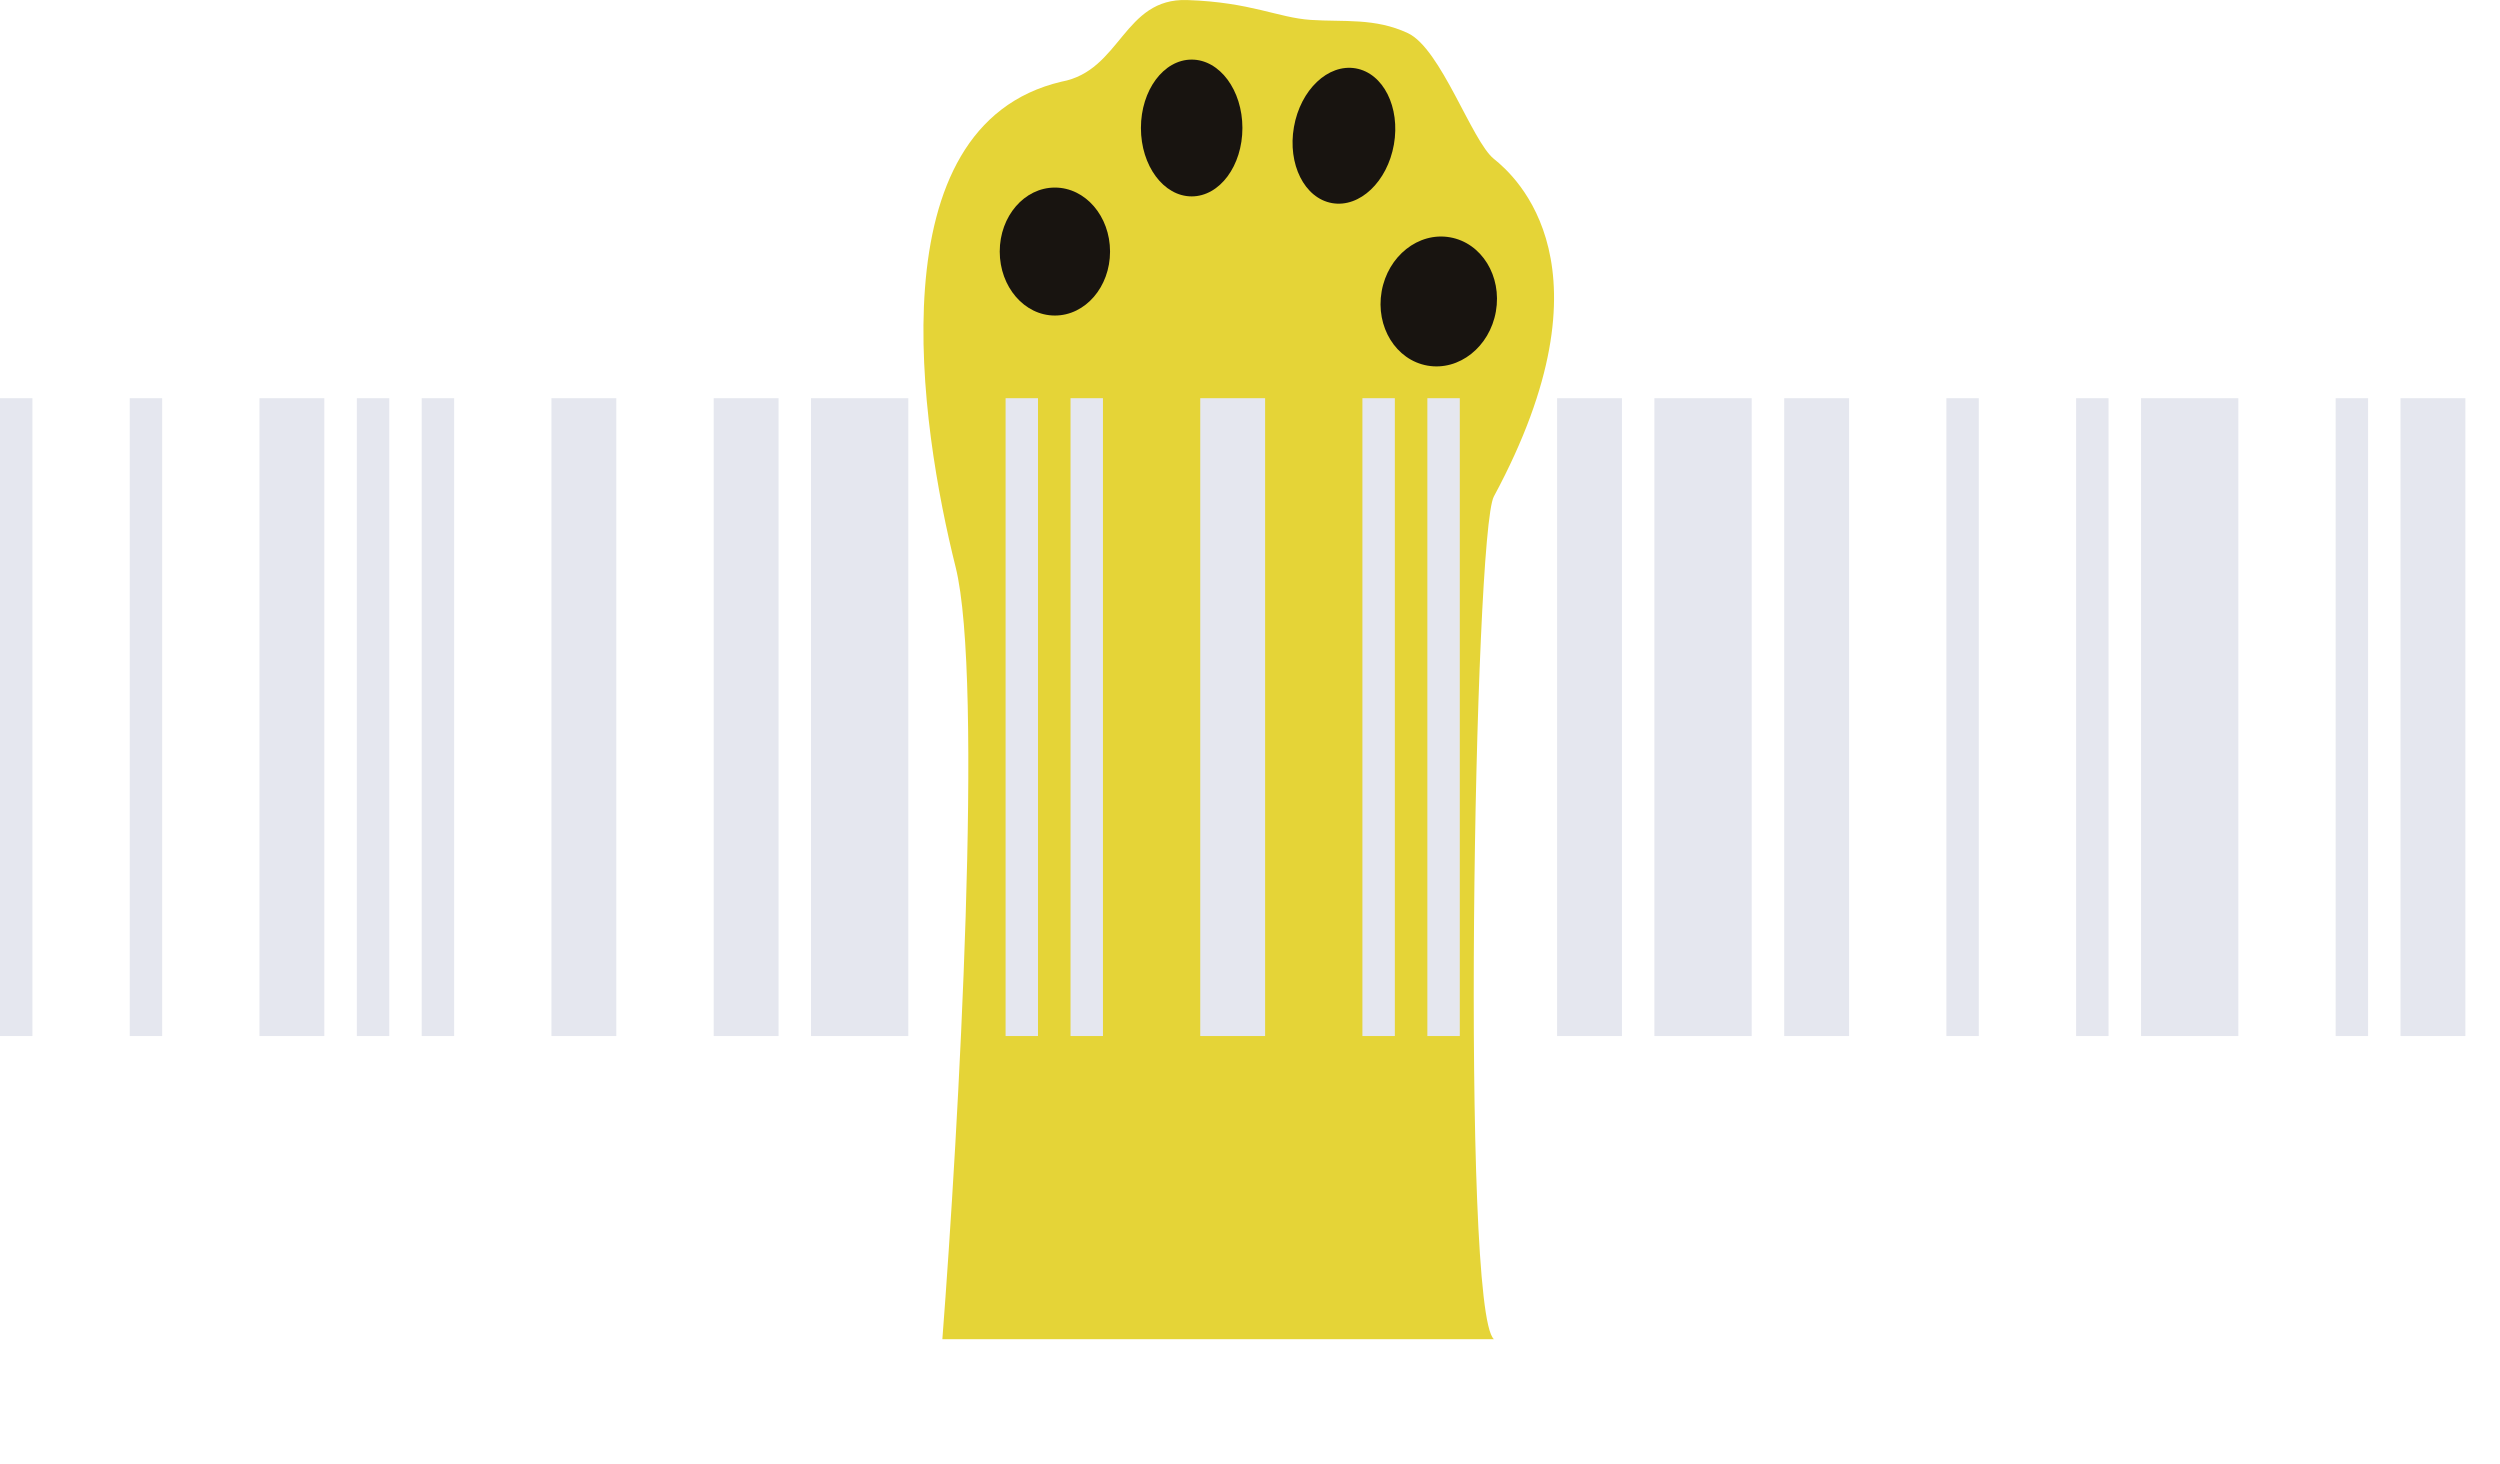 <svg width="111" height="65" viewBox="0 0 111 65" fill="none" xmlns="http://www.w3.org/2000/svg">
<path d="M42.429 25.176C43.683 30.191 42.56 50.121 41.841 59.459H66.329C64.86 58.186 65.448 23.609 66.329 22.041C71.815 11.854 67.309 7.838 66.329 7.055C65.35 6.271 63.979 2.157 62.509 1.471C61.04 0.786 59.669 0.982 58.199 0.884C56.73 0.786 55.555 0.1 52.714 0.002C49.873 -0.096 49.776 3.137 47.131 3.626C38.805 5.585 40.862 18.907 42.429 25.176Z" fill="#E5D437"/>
<ellipse cx="46.837" cy="11.169" rx="2.449" ry="2.841" fill="#181410"/>
<ellipse cx="52.91" cy="5.683" rx="2.253" ry="3.037" fill="#181410"/>
<ellipse cx="59.67" cy="6.027" rx="2.253" ry="3.037" transform="rotate(9.962 59.67 6.027)" fill="#181410"/>
<ellipse cx="63.881" cy="13.385" rx="2.575" ry="2.892" transform="rotate(9.962 63.881 13.385)" fill="#181410"/>
<path d="M0 46V17.68H1.44V46H0ZM5.76 46V17.68H7.2V46H5.76ZM11.52 46V17.68H14.4V46H11.52ZM15.844 46V17.68H17.284V46H15.844ZM18.724 46V17.68H20.164V46H18.724ZM24.484 46V17.68H27.364V46H24.484ZM31.688 46V17.68H34.568V46H31.688ZM36.008 46V17.68H40.328V46H36.008ZM44.648 46V17.68H46.087V46H44.648ZM47.531 46V17.68H48.971V46H47.531ZM53.291 46V17.68H56.171V46H53.291ZM60.491 46V17.68H61.931V46H60.491ZM63.375 46V17.68H64.815V46H63.375ZM69.135 46V17.68H72.015V46H69.135ZM73.455 46V17.68H77.775V46H73.455ZM79.219 46V17.68H82.099V46H79.219ZM86.419 46V17.68H87.859V46H86.419ZM92.179 46V17.68H93.619V46H92.179ZM95.062 46V17.68H99.382V46H95.062ZM103.703 46V17.68H105.143V46H103.703ZM106.583 46V17.68H109.463V46H106.583Z" fill="#E5E7EF"/>
</svg>
